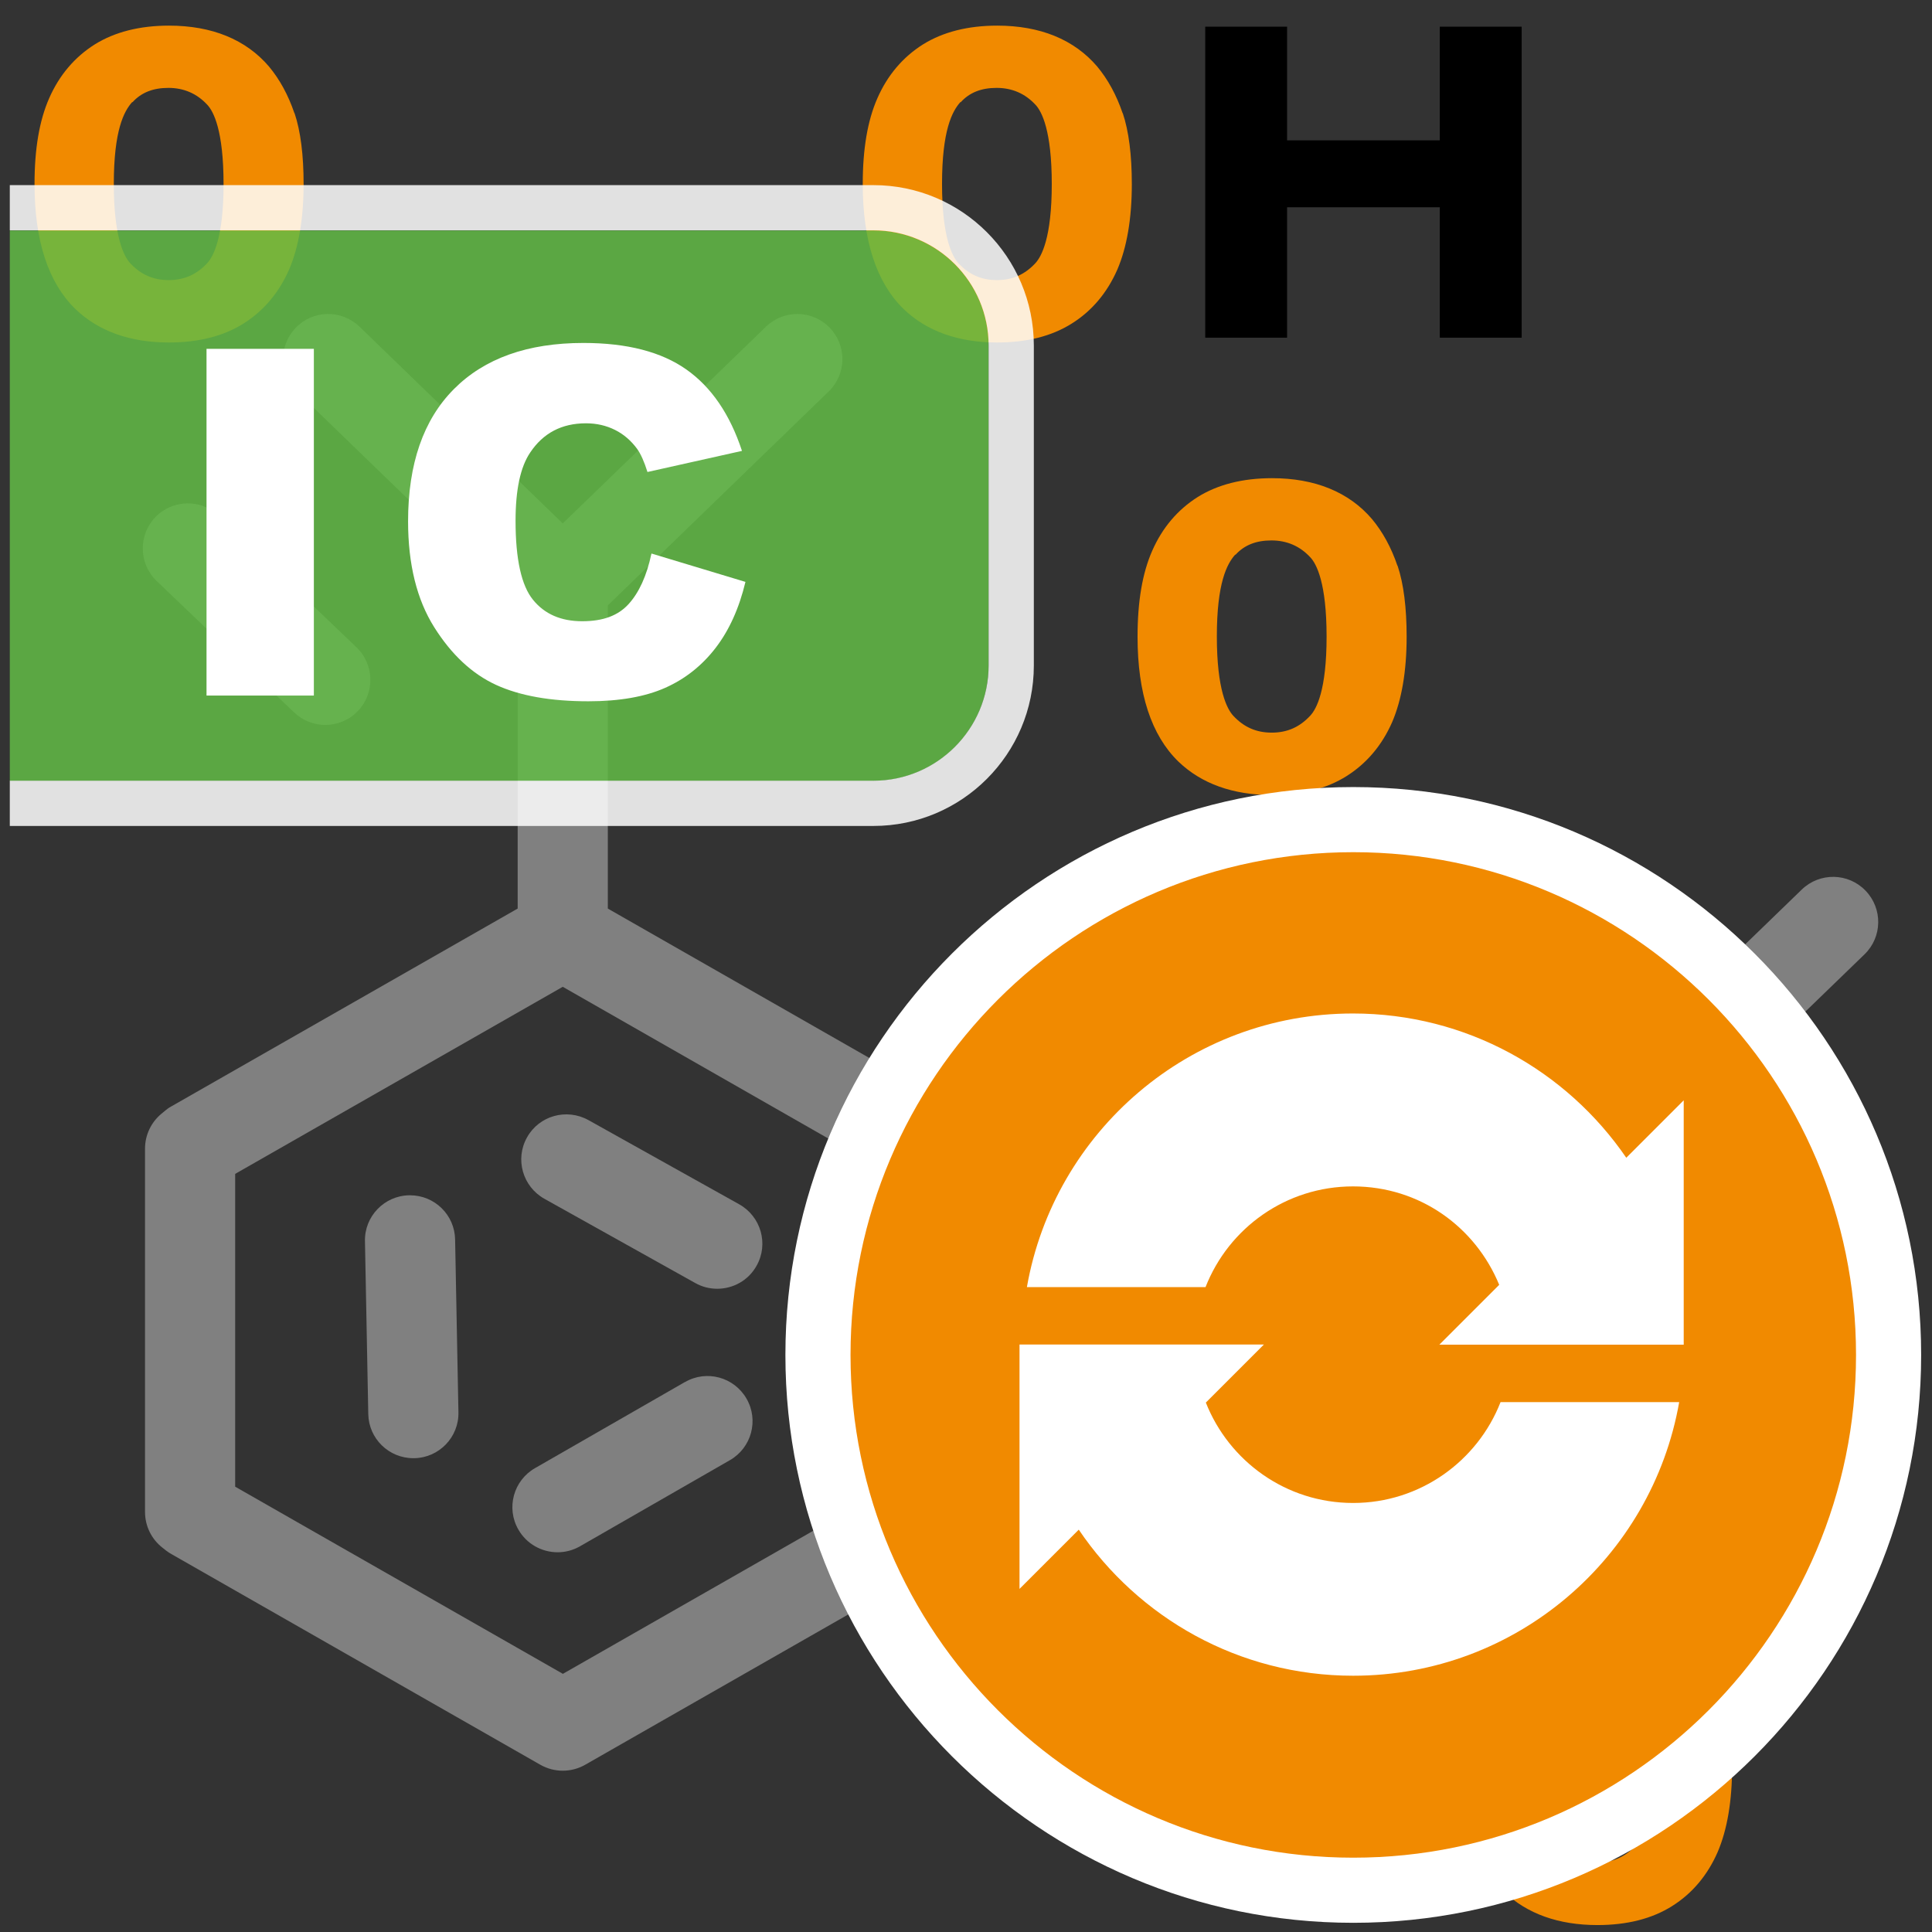 <?xml version="1.0" encoding="UTF-8"?><svg id="Layer_1" xmlns="http://www.w3.org/2000/svg" viewBox="0 0 128.16 128.16"><rect x="0" y="0" width="128.16" height="128.16" fill="#333333" stroke="none"/><defs><style>.cls-1{fill:gray;}.cls-2,.cls-3{fill:#fff;}.cls-2,.cls-4{opacity:.85;}.cls-4{fill:#62bb46;}.cls-5{fill:#f18a00;}</style></defs><path class="cls-5" d="M74.47,7.51c-.41-1.21-.98-2.25-1.69-3.1-.75-.88-1.7-1.57-2.83-2.03-1.1-.45-2.38-.68-3.8-.68-1.94,0-3.6.42-4.93,1.25-1.33.84-2.35,2.04-3.02,3.57-.65,1.48-.97,3.35-.97,5.7,0,3.75.91,6.53,2.71,8.28,1.53,1.47,3.62,2.22,6.21,2.22,1.96,0,3.62-.42,4.95-1.26,1.34-.84,2.35-2.05,3.02-3.58.63-1.47.96-3.37.96-5.67,0-1.92-.2-3.51-.6-4.7ZM63.73,6.78c.58-.64,1.36-.95,2.38-.95s1.89.37,2.59,1.13c.4.43,1.07,1.69,1.07,5.25s-.68,4.8-1.08,5.24c-.7.76-1.53,1.13-2.56,1.13s-1.86-.37-2.56-1.13c-.4-.44-1.08-1.7-1.08-5.25s.67-4.82,1.22-5.43Z"/><polygon points="95.51 1.77 95.51 9.31 85.38 9.31 85.38 1.77 79.95 1.77 79.95 22.4 85.38 22.4 85.38 13.75 95.51 13.75 95.51 22.4 100.94 22.4 100.94 1.77 95.51 1.77"/><path class="cls-5" d="M19.53,7.51c-.41-1.21-.98-2.25-1.69-3.1-.75-.88-1.7-1.57-2.83-2.03-1.1-.45-2.38-.68-3.8-.68-1.94,0-3.6.42-4.93,1.25-1.33.84-2.35,2.04-3.02,3.57-.65,1.48-.97,3.35-.97,5.7,0,3.75.91,6.53,2.71,8.28,1.53,1.47,3.62,2.22,6.21,2.22,1.96,0,3.62-.42,4.95-1.26,1.33-.84,2.35-2.05,3.02-3.58.63-1.47.96-3.37.96-5.67,0-1.92-.2-3.51-.6-4.7ZM8.79,6.78c.58-.64,1.36-.95,2.38-.95s1.89.37,2.59,1.13c.4.43,1.07,1.69,1.07,5.25s-.68,4.8-1.08,5.24c-.7.76-1.54,1.13-2.56,1.13s-1.86-.37-2.56-1.13c-.4-.44-1.08-1.7-1.08-5.25s.67-4.82,1.22-5.43Z"/><path class="cls-5" d="M92.7,37.53c-.41-1.21-.98-2.25-1.69-3.1-.75-.88-1.7-1.57-2.83-2.03-1.1-.45-2.38-.68-3.8-.68-1.94,0-3.6.42-4.93,1.25-1.33.84-2.35,2.04-3.02,3.57-.65,1.48-.97,3.35-.97,5.7,0,3.75.91,6.53,2.71,8.28,1.53,1.47,3.62,2.22,6.21,2.22,1.96,0,3.62-.42,4.95-1.26,1.33-.84,2.35-2.05,3.02-3.58.63-1.47.96-3.37.96-5.67,0-1.92-.2-3.51-.6-4.7ZM81.96,36.8c.58-.64,1.36-.95,2.38-.95s1.89.37,2.59,1.13c.4.43,1.07,1.69,1.07,5.25s-.67,4.8-1.08,5.24c-.7.76-1.53,1.13-2.56,1.13s-1.86-.37-2.56-1.13c-.4-.44-1.08-1.7-1.08-5.25s.67-4.82,1.22-5.43Z"/><path class="cls-5" d="M114.29,112.49c-.41-1.21-.97-2.25-1.69-3.1-.75-.88-1.7-1.57-2.83-2.03-1.1-.45-2.38-.68-3.8-.68-1.94,0-3.6.42-4.93,1.25-1.33.84-2.35,2.04-3.02,3.57-.65,1.48-.97,3.35-.97,5.7,0,3.75.91,6.53,2.71,8.28,1.53,1.47,3.62,2.22,6.21,2.22,1.96,0,3.62-.42,4.95-1.26,1.34-.84,2.35-2.05,3.02-3.58.63-1.47.96-3.37.96-5.67,0-1.92-.2-3.5-.6-4.7ZM103.55,111.76c.58-.64,1.36-.95,2.38-.95s1.89.37,2.59,1.12c.4.43,1.07,1.69,1.07,5.25s-.68,4.8-1.08,5.24c-.7.76-1.53,1.13-2.56,1.13s-1.86-.37-2.56-1.13c-.4-.44-1.08-1.7-1.08-5.25s.67-4.82,1.22-5.43Z"/><path class="cls-1" d="M19.51,47.26c.58.55,1.32.83,2.07.83.79,0,1.57-.31,2.16-.92,1.14-1.19,1.1-3.09-.09-4.23l-9.12-8.72c-1.19-1.14-3.09-1.1-4.23.09-1.14,1.19-1.1,3.09.09,4.23l9.12,8.72Z"/><path class="cls-1" d="M75.52,59.01l-13.88,13.44-21.32-12.18v-20.11l14.65-14.19c1.19-1.15,1.22-3.04.07-4.23-1.15-1.19-3.04-1.22-4.23-.07l-13.48,13.05-13.48-13.05c-1.19-1.15-3.08-1.12-4.23.07-1.15,1.19-1.12,3.08.07,4.23l14.65,14.18v20.12l-22.97,13.12c-.15.08-.29.18-.42.29l-.24.2c-.69.57-1.09,1.42-1.09,2.31v24.11c0,.93.43,1.8,1.16,2.37l.24.19c.11.09.23.16.35.23l24.48,13.98c.46.26.97.39,1.48.39s1.02-.13,1.48-.39l24.47-13.98c.12-.07.24-.15.35-.23l.24-.19s.07-.08.12-.11c.1-.08.19-.17.27-.27.06-.07.12-.13.17-.2.07-.1.14-.21.2-.32.04-.07.09-.15.12-.23.06-.12.1-.25.13-.38.02-.08.05-.15.07-.22.04-.16.05-.33.06-.5,0-.05.02-.09.02-.13v-22.81l14.64-14.18c1.19-1.15,1.22-3.04.07-4.23-1.15-1.19-3.04-1.22-4.23-.07ZM37.33,111.03l-21.73-12.41v-20.75l21.73-12.41,21.72,12.41v20.76l-21.72,12.41Z"/><path class="cls-1" d="M123.75,59.08c-1.15-1.19-3.04-1.22-4.23-.07l-13.48,13.05-13.48-13.05c-1.19-1.15-3.08-1.12-4.23.07-1.15,1.19-1.12,3.08.07,4.23l14.65,14.18v22.81c0,1.65,1.34,2.99,2.99,2.99s2.99-1.34,2.99-2.99v-22.81l14.65-14.18c1.19-1.15,1.22-3.04.07-4.23Z"/><path class="cls-1" d="M89.19,80.58c-1.65,0-2.99,1.34-2.99,2.99v15.29c0,1.65,1.34,2.99,2.99,2.99s2.99-1.34,2.99-2.99v-15.29c0-1.65-1.34-2.99-2.99-2.99Z"/><path class="cls-1" d="M49.04,79.89l-10.01-5.59c-1.45-.8-3.27-.29-4.07,1.15-.81,1.44-.29,3.26,1.15,4.07l10.01,5.59c.46.26.96.38,1.46.38,1.05,0,2.07-.55,2.61-1.53.81-1.44.29-3.26-1.15-4.07Z"/><path class="cls-1" d="M27.2,79.29s-.04,0-.06,0c-1.65.03-2.97,1.4-2.93,3.05l.22,11.46c.03,1.63,1.36,2.93,2.99,2.93.02,0,.04,0,.06,0,1.65-.03,2.97-1.4,2.93-3.05l-.22-11.46c-.03-1.63-1.36-2.93-2.99-2.93Z"/><path class="cls-1" d="M45.43,91.68l-9.94,5.71c-1.43.82-1.93,2.65-1.1,4.08.55.96,1.56,1.5,2.6,1.5.51,0,1.02-.13,1.49-.4l9.94-5.71c1.43-.82,1.93-2.65,1.1-4.08-.82-1.43-2.65-1.93-4.08-1.1Z"/><path class="cls-4" d="M57.94,51.8c4.21,0,7.64-3.43,7.64-7.64v-21.23c0-4.21-3.43-7.64-7.64-7.64H.65v-1.5h0v39.52h0v-1.5h57.29Z"/><path class="cls-2" d="M57.94,12.28H.65v3h57.29c4.21,0,7.64,3.43,7.64,7.64v21.23c0,4.21-3.43,7.64-7.64,7.64H.65v3h57.29c5.87,0,10.64-4.77,10.64-10.64v-21.23c0-5.87-4.77-10.64-10.64-10.64Z"/><path class="cls-3" d="M13.7,23.14h7.12v23h-7.12v-23Z"/><path class="cls-3" d="M43.22,36.72l6.23,1.88c-.42,1.75-1.08,3.21-1.98,4.38-.9,1.17-2.02,2.06-3.35,2.65s-3.03.89-5.09.89c-2.5,0-4.54-.36-6.13-1.09-1.58-.73-2.95-2-4.1-3.83-1.15-1.83-1.73-4.17-1.73-7.02,0-3.8,1.01-6.73,3.04-8.77s4.89-3.06,8.59-3.06c2.9,0,5.17.59,6.83,1.76,1.66,1.17,2.89,2.97,3.69,5.4l-6.27,1.4c-.22-.7-.45-1.21-.69-1.54-.4-.54-.88-.96-1.46-1.25s-1.22-.44-1.93-.44c-1.61,0-2.84.65-3.7,1.94-.65.96-.97,2.47-.97,4.53,0,2.55.39,4.3,1.16,5.24.77.95,1.86,1.42,3.26,1.42s2.39-.38,3.08-1.14,1.2-1.87,1.51-3.33Z"/><circle class="cls-5" cx="89.77" cy="89.88" r="35.51"/><path class="cls-3" d="M89.77,52.21c20.77,0,37.67,16.9,37.67,37.67,0,20.77-16.9,37.67-37.67,37.67s-37.67-16.9-37.67-37.67c0-20.77,16.9-37.67,37.67-37.67ZM89.77,123.23c18.39,0,33.35-14.96,33.35-33.35,0-18.39-14.96-33.35-33.35-33.35s-33.35,14.96-33.35,33.35c0,18.39,14.96,33.35,33.35,33.35Z"/><path class="cls-3" d="M107.88,76.8c-3.96-5.78-10.6-9.57-18.13-9.57-10.83,0-19.82,7.84-21.63,18.15h11.85c1.53-3.91,5.33-6.68,9.78-6.68s8.13,2.71,9.7,6.53l-3.97,3.97h16.21v-16.21l-3.81,3.81Z"/><path class="cls-3" d="M79.06,89.19h-11.43v16.21l3.93-3.93c3.95,5.84,10.62,9.69,18.2,9.69,10.83,0,19.82-7.84,21.63-18.15h-11.85c-1.53,3.91-5.33,6.69-9.78,6.69s-8.23-2.77-9.77-6.66l3.85-3.85h-4.78Z"/></svg>